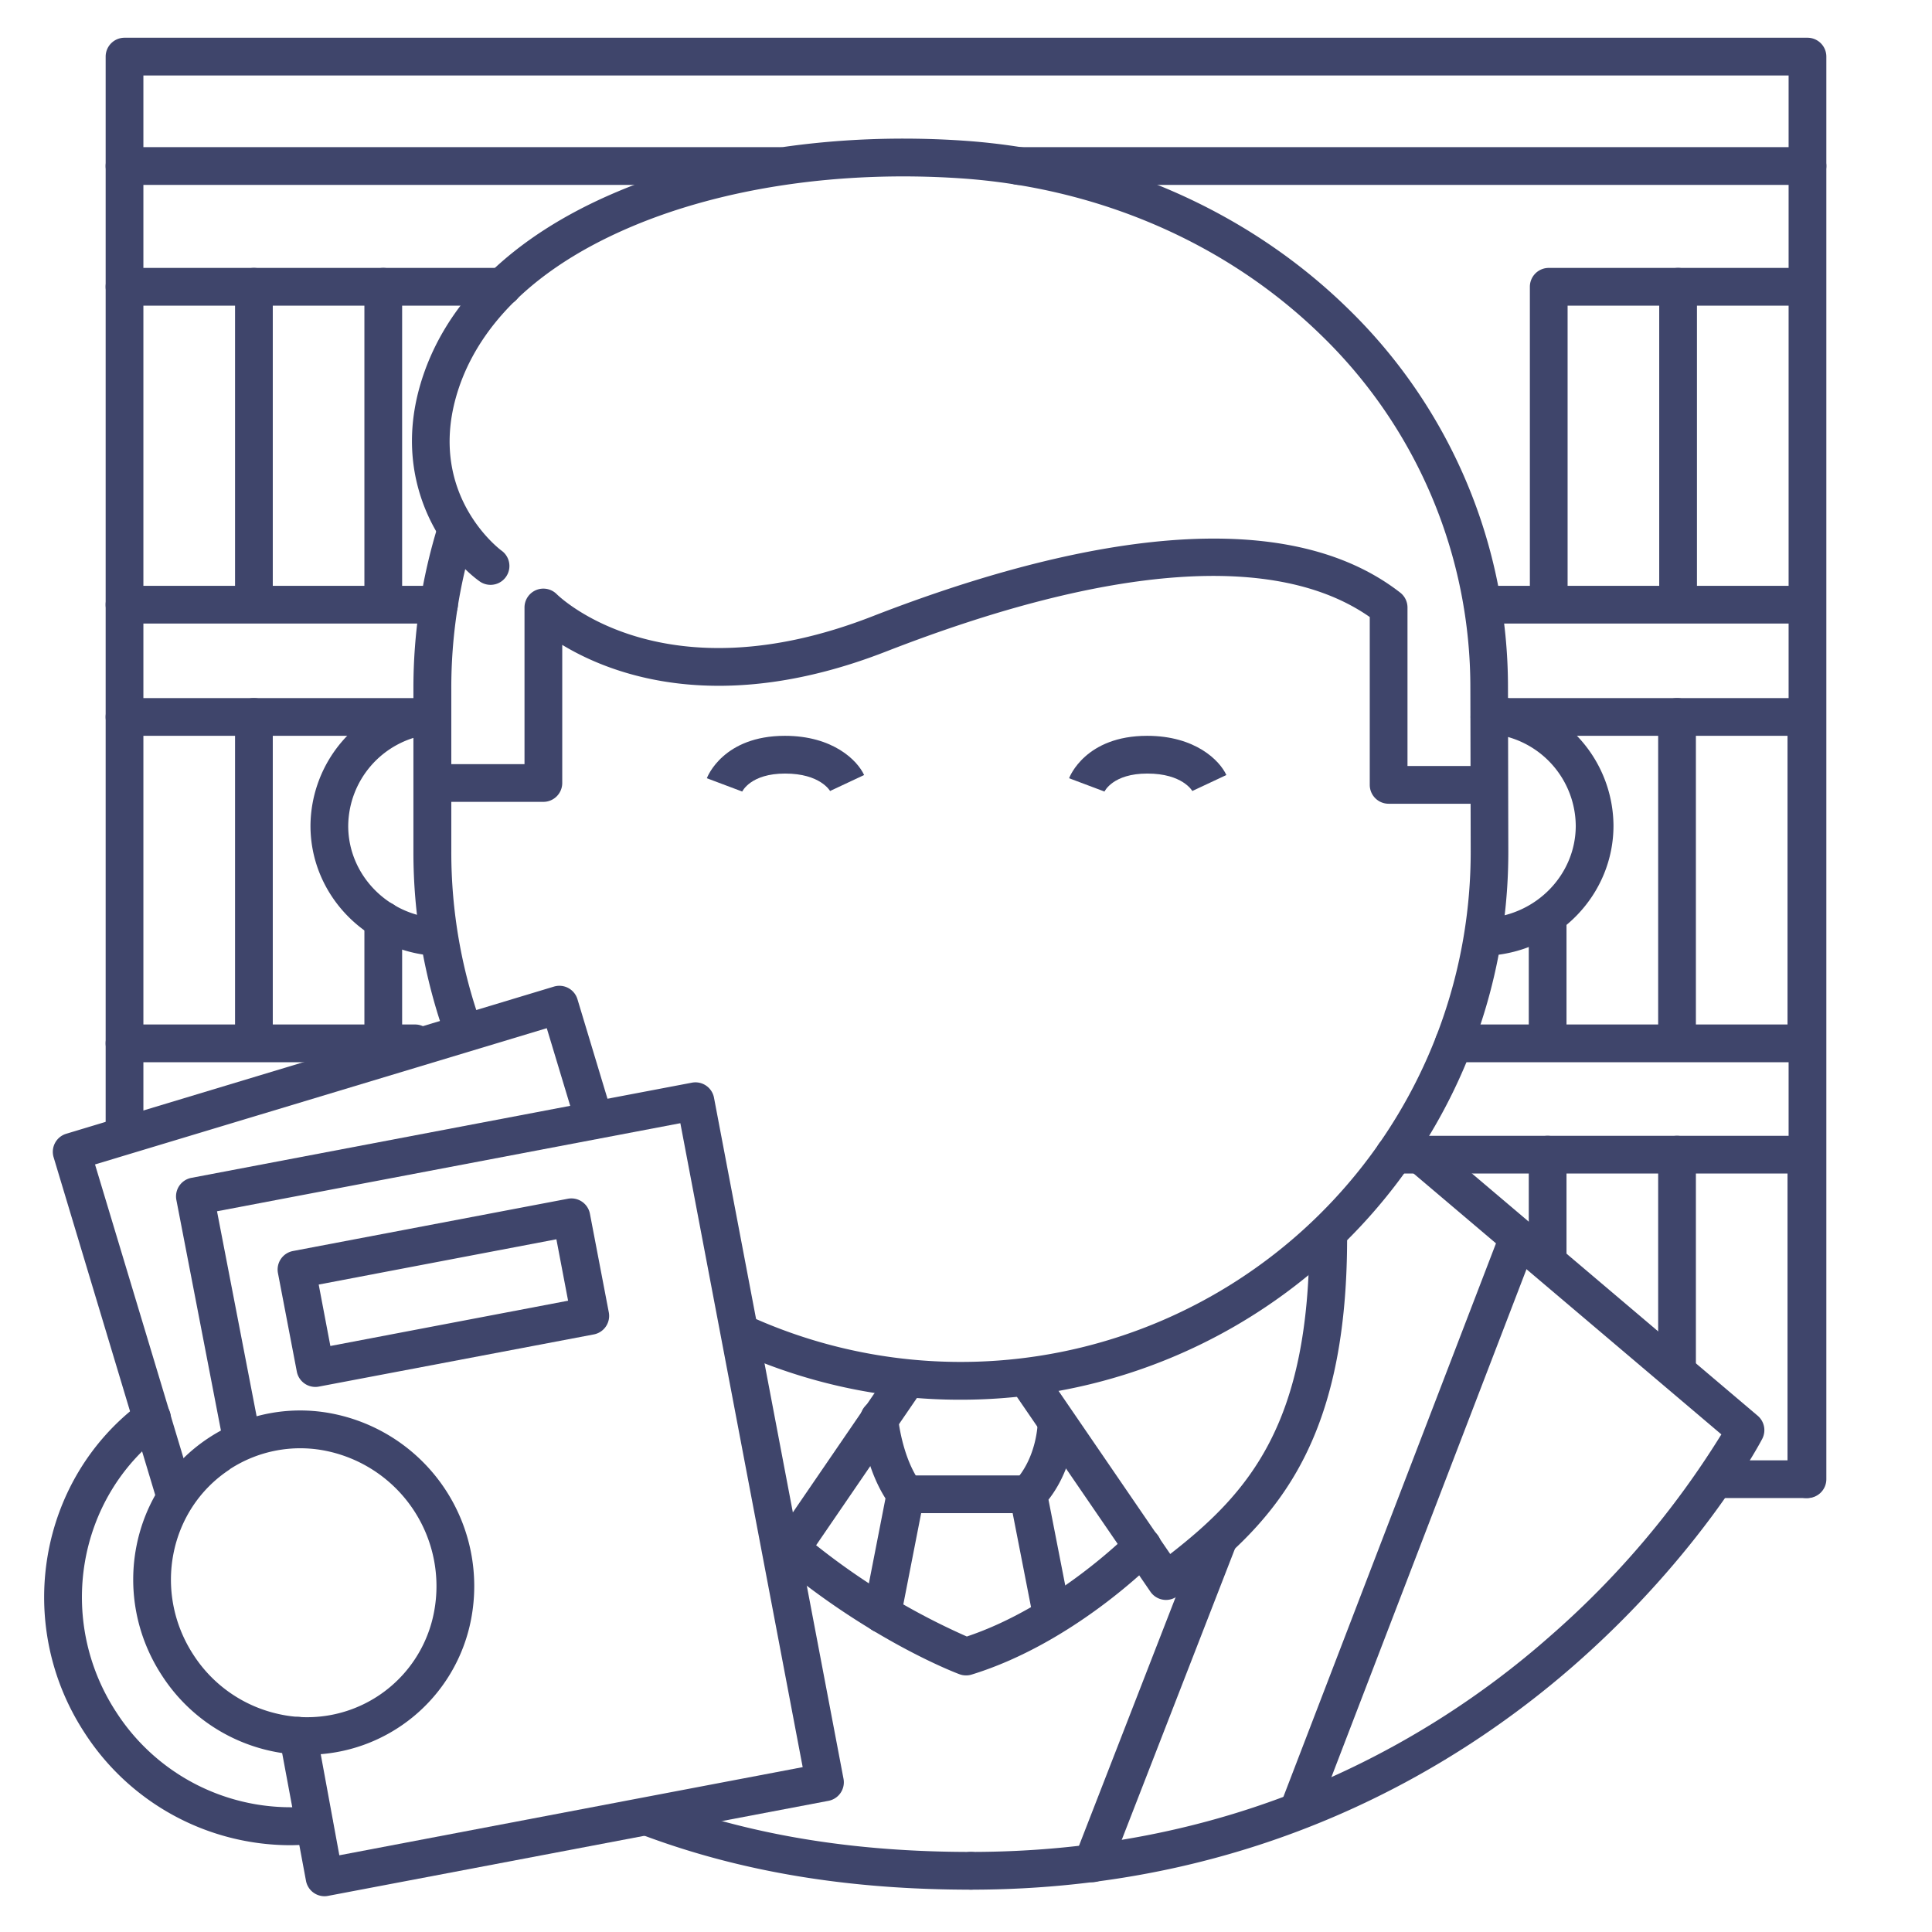 <?xml version="1.0" ?><svg id="Lines" viewBox="0 0 512 512" xmlns="http://www.w3.org/2000/svg"><defs><style>.cls-1{fill:#3f456b;}</style></defs><title/><path class="cls-1" d="M257.32,500.78c-32.37,0-60.68-4.67-86.55-14.3a5,5,0,0,1,3.49-9.37c24.73,9.2,51.9,13.67,83.06,13.67a5,5,0,0,1,0,10Z"/><path class="cls-1" d="M257.32,500.78a5,5,0,1,1,0-10c32.23,0,62.84-6,91-17.85a230,230,0,0,0,62.43-39.3,234.2,234.2,0,0,0,45.43-53.5l-86.49-73.31a5,5,0,1,1,6.47-7.63l89.65,76a5,5,0,0,1,1.2,6.12c-.64,1.23-16.07,30.37-49.67,59.84C386.31,468.35,333.38,500.78,257.32,500.78Z"/><path class="cls-1" d="M115.6,253.3h-.32c-18.49-1.16-33-16.29-33-34.45a34.63,34.63,0,0,1,29.27-34,5,5,0,0,1,1.65,9.86,24.66,24.66,0,0,0-20.92,24.16c0,12.89,10.37,23.64,23.59,24.47a5,5,0,0,1-.3,10Z"/><path class="cls-1" d="M394.31,253.3a5,5,0,0,1-.31-10c13.23-.83,23.59-11.58,23.59-24.47a24.65,24.65,0,0,0-20.91-24.16,5,5,0,1,1,1.65-9.86,34.62,34.62,0,0,1,29.26,34c0,18.16-14.48,33.29-33,34.45Z"/><path class="cls-1" d="M196.63,209.89l.05-.13-9.36-3.52c.17-.45,4.4-11.24,20.68-11.24,12.78,0,19.23,6.53,21,10.39L220,209.61l.06.14c-.1-.2-2.7-4.75-12-4.75C198.93,205,196.72,209.69,196.63,209.89Z"/><path class="cls-1" d="M292.63,209.89l.05-.13-9.36-3.52c.17-.45,4.4-11.24,20.68-11.24,12.78,0,19.23,6.53,21,10.39L316,209.61l.06.14c-.1-.2-2.7-4.75-12-4.75C294.93,205,292.72,209.69,292.63,209.89Z"/><path class="cls-1" d="M394.31,213H368a5,5,0,0,1-5-5V163.52c-24.53-17.16-68.76-14-128.18,9.14C191,189.75,162.29,178.94,149,170.9v36.6a5,5,0,0,1-5,5H115.59a5,5,0,0,1,0-10H139V161a5,5,0,0,1,8.54-3.54c1.13,1.11,28.7,27.3,83.64,5.88,45-17.53,105.74-32.85,139.89-6.29A5,5,0,0,1,373,161v42h21.31a5,5,0,0,1,0,10Z"/><path class="cls-1" d="M122.83,278.35a5,5,0,0,1-4.71-3.31,145.23,145.23,0,0,1-8.56-49.32V182.47a145.54,145.54,0,0,1,6.49-43.12,5,5,0,1,1,9.55,3,135.61,135.61,0,0,0-6,40.16v43.25a135.19,135.19,0,0,0,8,45.93,5,5,0,0,1-4.7,6.7Z"/><path class="cls-1" d="M254.6,370.94a143.84,143.84,0,0,1-60-13,5,5,0,1,1,4.15-9.1,135.14,135.14,0,0,0,191-123.16l-.09-43.24A129.9,129.9,0,0,0,350.09,88.8c-25-24.38-59-39.14-95.82-41.56C222.74,45.17,191.93,49.7,167.52,60c-31.91,13.48-43,32.09-46.7,45.33-7.33,26.26,11.9,40.46,12.1,40.6a5,5,0,1,1-5.84,8.12c-8.71-6.27-23.24-25.08-15.9-51.4,6.15-22,24.29-40,52.45-51.86,25.81-10.91,58.24-15.72,91.29-13.54,39.19,2.58,75.47,18.34,102.16,44.39a139.85,139.85,0,0,1,42.55,100.82l.09,43.24A145.1,145.1,0,0,1,254.6,370.94Z"/><path class="cls-1" d="M76.94,489A65,65,0,0,1,22.41,459.2C3.62,430.44,10.16,392,37.29,371.79a5,5,0,0,1,6,8c-22.91,17.1-28.4,49.57-12.49,73.93a55,55,0,0,0,52.08,24.91,5,5,0,0,1,1.06,9.94A65.44,65.44,0,0,1,76.94,489Z"/><path class="cls-1" d="M86,502.52a5,5,0,0,1-4.91-4.09l-7-37.52a5,5,0,1,1,9.84-1.82l6,32.58,122.79-23.36L180.3,297.66,57.51,321l11.4,59a5,5,0,1,1-9.82,1.9L46.74,318a5,5,0,0,1,4-5.86l132.63-25.22a5,5,0,0,1,5.85,4l34.32,180.48a5,5,0,0,1-4,5.84L86.91,502.43A4.91,4.91,0,0,1,86,502.52Z"/><path class="cls-1" d="M81.47,465.08A46,46,0,0,1,42.9,444c-13.84-21.18-8.24-49.43,12.49-63h0a44.09,44.09,0,0,1,34-6.1,46.59,46.59,0,0,1,35.45,54.25,44.21,44.21,0,0,1-43.36,35.87ZM60.86,389.43C44.75,400,40.45,422,51.27,438.56a36.11,36.11,0,0,0,22.49,15.66,34.24,34.24,0,0,0,41.26-27,36.59,36.59,0,0,0-27.81-42.55,34.19,34.19,0,0,0-26.35,4.71Z"/><path class="cls-1" d="M309,424a4.43,4.43,0,0,1-.81-.07,5,5,0,0,1-3.31-2.1l-37-54a5,5,0,0,1,8.24-5.66l34,49.66C331.31,395.34,347,377,347,328a5,5,0,0,1,10,0c0,56.64-20.38,76.53-45,95A5,5,0,0,1,309,424Z"/><path class="cls-1" d="M207.82,418a4.92,4.92,0,0,1-2.82-.88,5,5,0,0,1-1.3-6.95l32.18-47a5,5,0,1,1,8.24,5.66l-32.17,47A5,5,0,0,1,207.82,418Z"/><path class="cls-1" d="M256,444a5,5,0,0,1-1.75-.32c-1-.36-23.67-9-48.47-29.85a5,5,0,0,1,6.44-7.66,182.26,182.26,0,0,0,44,27.52c23.66-7.9,42.76-27.15,42.95-27.35a5,5,0,1,1,7.14,7c-.88.9-21.91,22.16-48.82,30.44A4.9,4.9,0,0,1,256,444Z"/><path class="cls-1" d="M233.8,432.75a5.39,5.39,0,0,1-1-.09,5,5,0,0,1-3.94-5.87l5.8-29.69c-5.63-8.86-6.63-20.17-6.67-20.68a5,5,0,1,1,10-.84h0c0,.1,1,10.71,6,17.42a5,5,0,0,1,.91,4l-6.21,31.75A5,5,0,0,1,233.8,432.75Z"/><path class="cls-1" d="M278.69,432.75a5,5,0,0,1-4.9-4L267.58,397a5,5,0,0,1,1.26-4.38c6-6.39,6.16-15.51,6.16-15.6a5,5,0,0,1,5-5h0a5,5,0,0,1,5,5c0,.49-.09,11.38-7.14,20.41l5.74,29.38a5,5,0,0,1-4,5.87A5.28,5.28,0,0,1,278.69,432.75Z"/><path class="cls-1" d="M272,401H240a5,5,0,0,1,0-10h32a5,5,0,0,1,0,10Z"/><path class="cls-1" d="M344.21,484.47a4.86,4.86,0,0,1-1.79-.34,5,5,0,0,1-2.88-6.46l57.79-150.46a5,5,0,1,1,9.34,3.58L348.88,481.26A5,5,0,0,1,344.21,484.47Z"/><path class="cls-1" d="M289.5,498.8a5,5,0,0,1-4.66-6.81L318,406.69a5,5,0,0,1,9.32,3.62l-33.17,85.3A5,5,0,0,1,289.5,498.8Z"/><path class="cls-1" d="M46,400a5,5,0,0,1-4.79-3.56l-27-89.75a5,5,0,0,1,3.34-6.23l129.24-39a5,5,0,0,1,6.24,3.34l9.26,30.69a5,5,0,0,1-9.57,2.89l-7.82-25.9L25.18,308.59l25.61,85a5,5,0,0,1-3.35,6.23A5.12,5.12,0,0,1,46,400Z"/><path class="cls-1" d="M83.58,367.55a5,5,0,0,1-4.92-4.07l-5-26.1a5,5,0,0,1,4-5.85l72.84-13.85a5,5,0,0,1,5.84,4l5,26.11a5,5,0,0,1-4,5.85L84.51,367.46A4.88,4.88,0,0,1,83.58,367.55Zm.88-27.13,3.09,16.28,63-12-3.1-16.28Z"/><path class="cls-1" d="M33,304.75a5,5,0,0,1-5-5V44a5,5,0,0,1,5-5H206.5a5,5,0,0,1,0,10H38V299.75A5,5,0,0,1,33,304.75Z"/><path class="cls-1" d="M479,397H454.72a5,5,0,0,1,0-10H474V49H270a5,5,0,0,1,0-10H479a5,5,0,0,1,5,5V392A5,5,0,0,1,479,397Z"/><path class="cls-1" d="M477,165.25H393a5,5,0,0,1,0-10h84a5,5,0,0,1,0,10Z"/><path class="cls-1" d="M116.34,165.25H33a5,5,0,0,1,0-10h83.34a5,5,0,1,1,0,10Z"/><path class="cls-1" d="M478,281.5H385.26a5,5,0,0,1,0-10H478a5,5,0,0,1,0,10Z"/><path class="cls-1" d="M110,281.5H33a5,5,0,0,1,0-10h77a5,5,0,0,1,0,10Z"/><path class="cls-1" d="M67.29,165a5,5,0,0,1-5-5V76a5,5,0,0,1,10,0v84A5,5,0,0,1,67.29,165Z"/><path class="cls-1" d="M101.57,165a5,5,0,0,1-5-5V76a5,5,0,0,1,10,0v84A5,5,0,0,1,101.57,165Z"/><path class="cls-1" d="M133.24,81H33a5,5,0,0,1,0-10H133.24a5,5,0,0,1,0,10Z"/><path class="cls-1" d="M444.71,165a5,5,0,0,1-5-5V76a5,5,0,0,1,10,0v84A5,5,0,0,1,444.71,165Z"/><path class="cls-1" d="M410.43,165a5,5,0,0,1-5-5V76a5,5,0,0,1,5-5H477a5,5,0,0,1,0,10H415.43v79A5,5,0,0,1,410.43,165Z"/><path class="cls-1" d="M67.29,281a5,5,0,0,1-5-5V190a5,5,0,1,1,10,0v86A5,5,0,0,1,67.29,281Z"/><path class="cls-1" d="M478,195H394.72a5,5,0,0,1,0-10H478a5,5,0,0,1,0,10Z"/><path class="cls-1" d="M114.28,195H33a5,5,0,0,1,0-10h81.28a5,5,0,0,1,0,10Z"/><path class="cls-1" d="M101.57,281a5,5,0,0,1-5-5V243.9a5,5,0,0,1,10,0V276A5,5,0,0,1,101.57,281Z"/><path class="cls-1" d="M478.71,281a5,5,0,0,1-5-5V190a5,5,0,0,1,10,0v86A5,5,0,0,1,478.71,281Z"/><path class="cls-1" d="M444.43,281a5,5,0,0,1-5-5V190a5,5,0,0,1,10,0v86A5,5,0,0,1,444.43,281Z"/><path class="cls-1" d="M410.14,281a5,5,0,0,1-5-5V244a5,5,0,0,1,10,0v32A5,5,0,0,1,410.14,281Z"/><path class="cls-1" d="M478,311H369.51a5,5,0,0,1,0-10H478a5,5,0,0,1,0,10Z"/><path class="cls-1" d="M478.71,397a5,5,0,0,1-5-5V306a5,5,0,0,1,10,0v86A5,5,0,0,1,478.71,397Z"/><path class="cls-1" d="M444.43,367.33a5,5,0,0,1-5-5V306a5,5,0,0,1,10,0v56.33A5,5,0,0,1,444.43,367.33Z"/><path class="cls-1" d="M410.14,338a5,5,0,0,1-5-5V306a5,5,0,0,1,10,0v27A5,5,0,0,1,410.14,338Z"/><path class="cls-1" d="M479,49a5,5,0,0,1-5-5V20H38V44a5,5,0,0,1-10,0V15a5,5,0,0,1,5-5H479a5,5,0,0,1,5,5V44A5,5,0,0,1,479,49Z"/></svg>